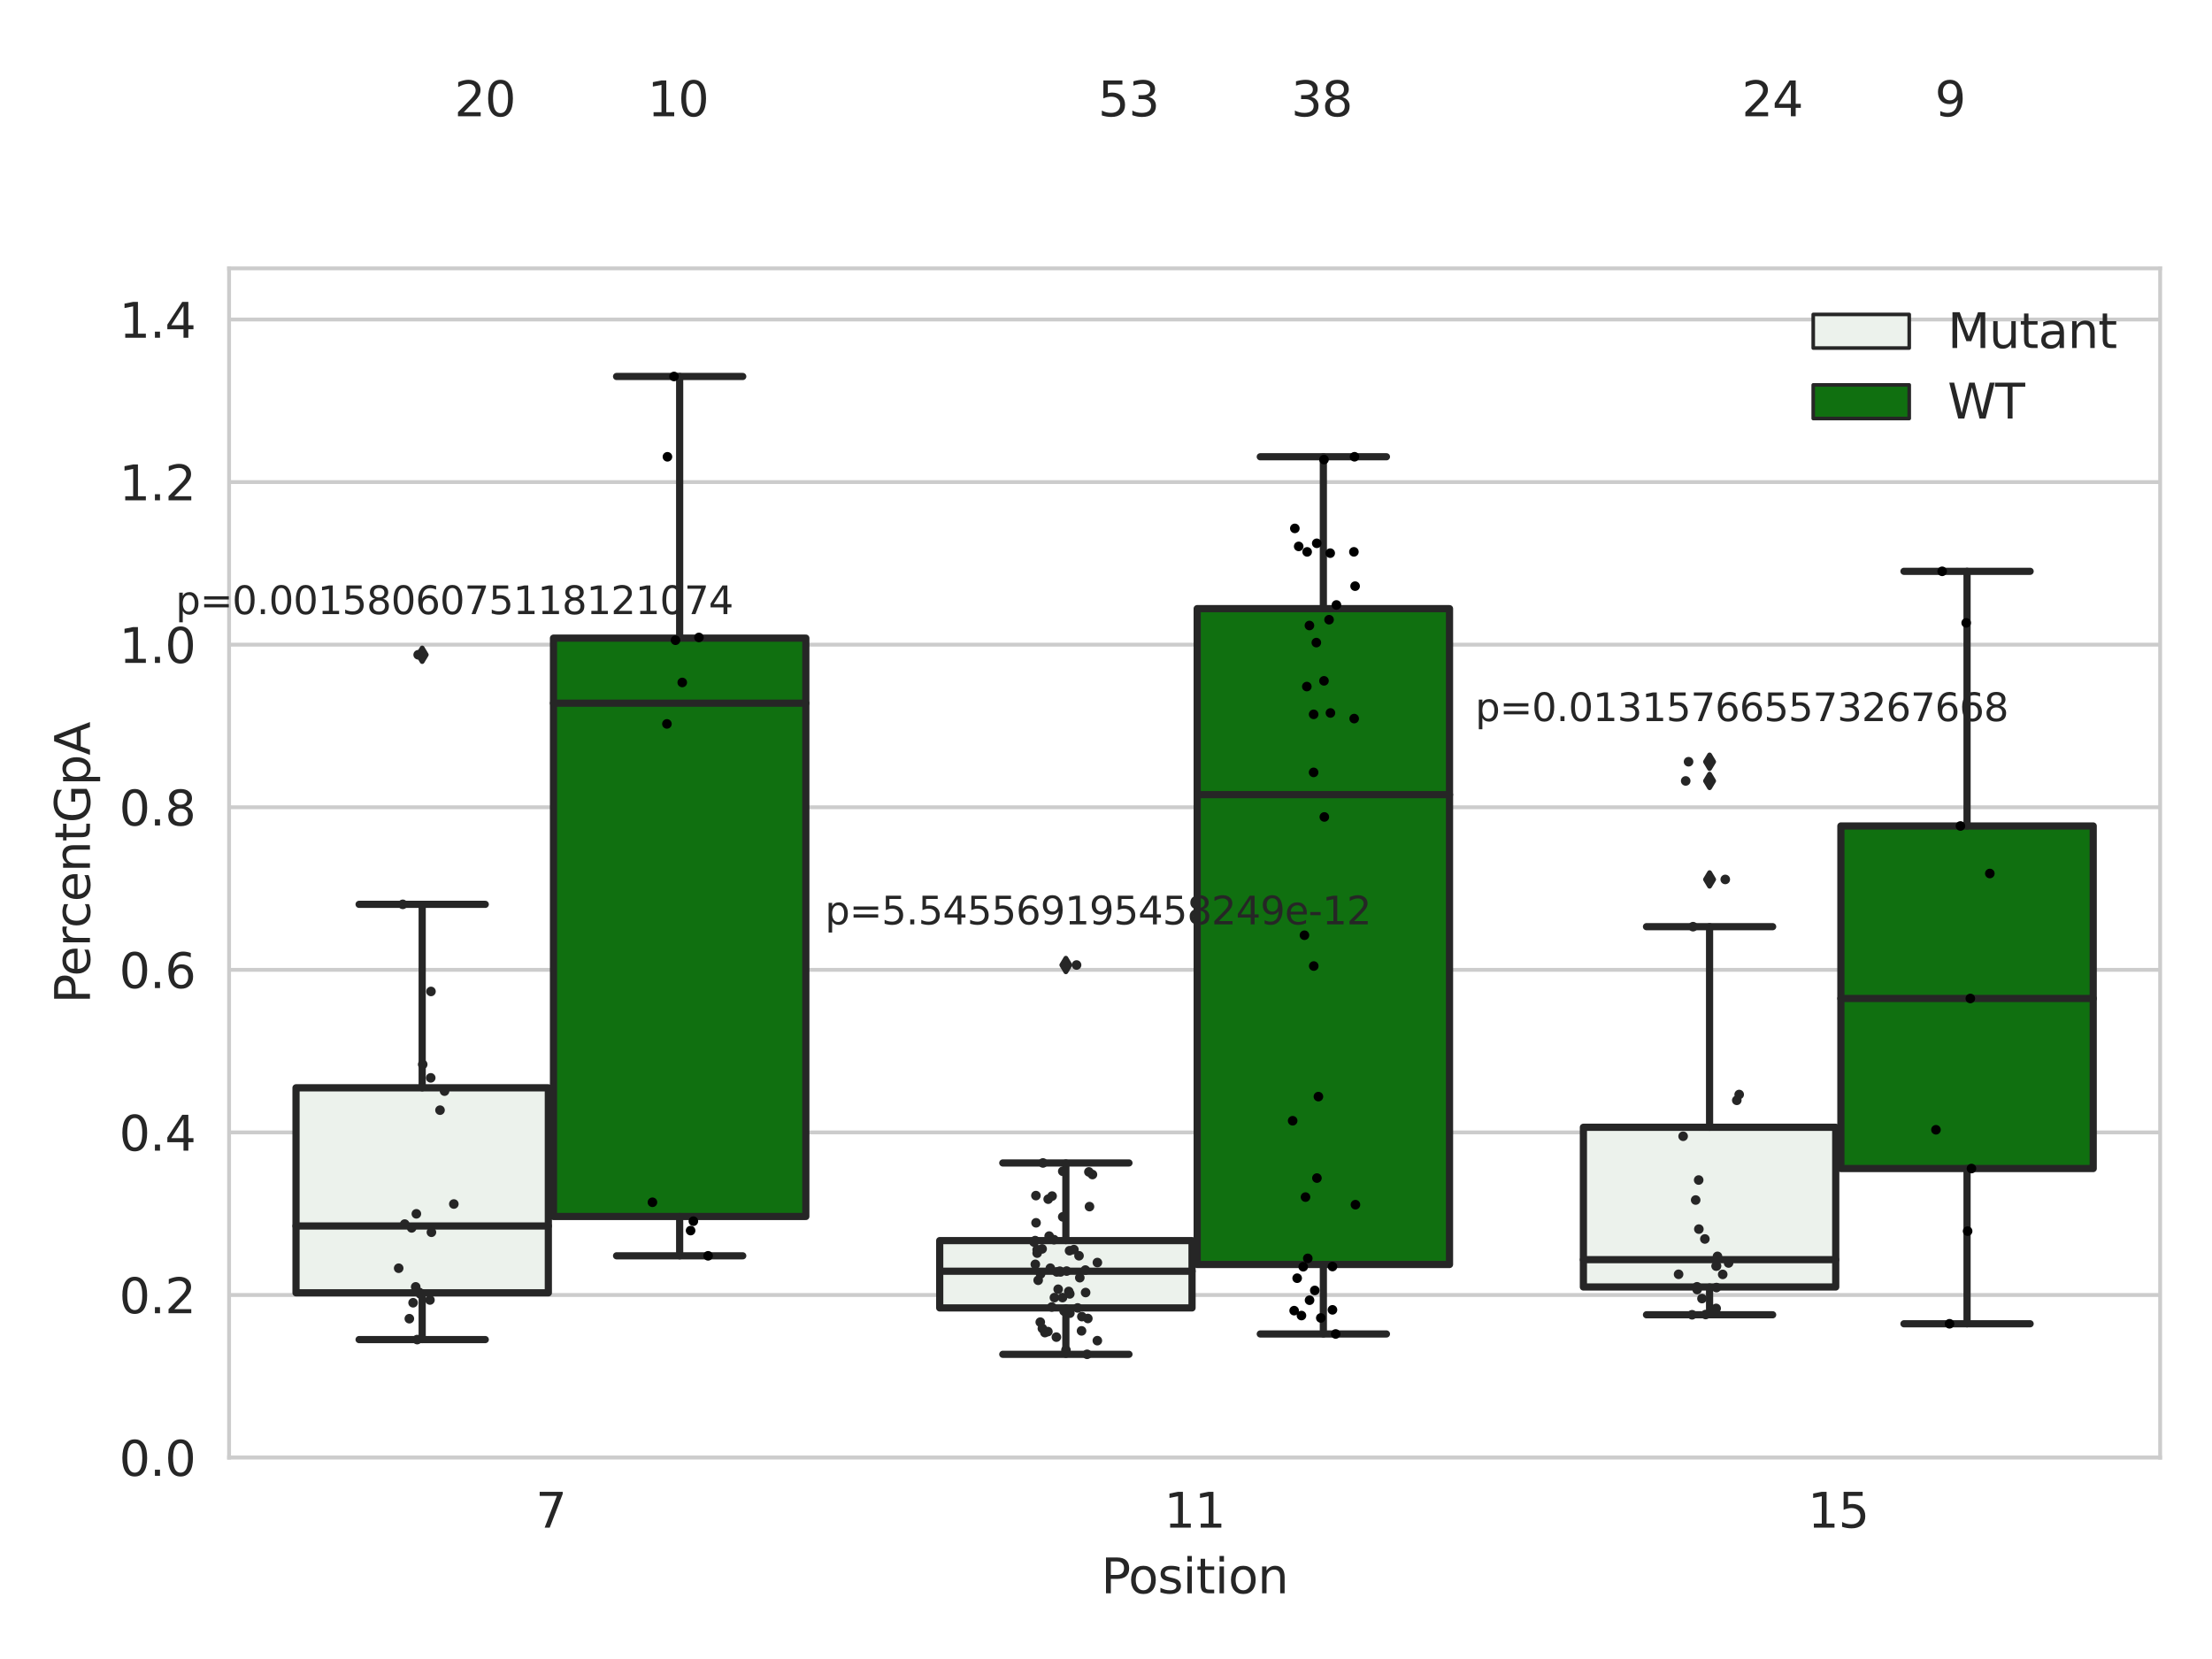<?xml version="1.0" encoding="utf-8" standalone="no"?>
<!DOCTYPE svg PUBLIC "-//W3C//DTD SVG 1.1//EN"
  "http://www.w3.org/Graphics/SVG/1.1/DTD/svg11.dtd">
<svg xmlns:xlink="http://www.w3.org/1999/xlink" width="460.8pt" height="345.6pt" viewBox="0 0 460.8 345.6" xmlns="http://www.w3.org/2000/svg" version="1.1">
 <defs>
  <style type="text/css">*{stroke-linejoin: round; stroke-linecap: butt}</style>
 </defs>
 <g id="figure_1">
  <g id="patch_1">
   <path d="M 0 345.6 
L 460.8 345.6 
L 460.8 0 
L 0 0 
z
" style="fill: #ffffff"/>
  </g>
  <g id="axes_1">
   <g id="patch_2">
    <path d="M 47.72 303.64 
L 450 303.64 
L 450 55.906 
L 47.72 55.906 
z
" style="fill: #ffffff"/>
   </g>
   <g id="matplotlib.axis_1">
    <g id="xtick_1">
     <g id="text_1">
      <!-- 7 -->
      <g style="fill: #262626" transform="translate(111.585 318.238)scale(0.1 -0.1)">
       <defs>
        <path id="DejaVuSans-37" d="M 525 4666 
L 3525 4666 
L 3525 4397 
L 1831 0 
L 1172 0 
L 2766 4134 
L 525 4134 
L 525 4666 
z
" transform="scale(0.016)"/>
       </defs>
       <use xlink:href="#DejaVuSans-37"/>
      </g>
     </g>
    </g>
    <g id="xtick_2">
     <g id="text_2">
      <!-- 11 -->
      <g style="fill: #262626" transform="translate(242.498 318.238)scale(0.1 -0.1)">
       <defs>
        <path id="DejaVuSans-31" d="M 794 531 
L 1825 531 
L 1825 4091 
L 703 3866 
L 703 4441 
L 1819 4666 
L 2450 4666 
L 2450 531 
L 3481 531 
L 3481 0 
L 794 0 
L 794 531 
z
" transform="scale(0.016)"/>
       </defs>
       <use xlink:href="#DejaVuSans-31"/>
       <use xlink:href="#DejaVuSans-31" x="63.623"/>
      </g>
     </g>
    </g>
    <g id="xtick_3">
     <g id="text_3">
      <!-- 15 -->
      <g style="fill: #262626" transform="translate(376.591 318.238)scale(0.1 -0.1)">
       <defs>
        <path id="DejaVuSans-35" d="M 691 4666 
L 3169 4666 
L 3169 4134 
L 1269 4134 
L 1269 2991 
Q 1406 3038 1543 3061 
Q 1681 3084 1819 3084 
Q 2600 3084 3056 2656 
Q 3513 2228 3513 1497 
Q 3513 744 3044 326 
Q 2575 -91 1722 -91 
Q 1428 -91 1123 -41 
Q 819 9 494 109 
L 494 744 
Q 775 591 1075 516 
Q 1375 441 1709 441 
Q 2250 441 2565 725 
Q 2881 1009 2881 1497 
Q 2881 1984 2565 2268 
Q 2250 2553 1709 2553 
Q 1456 2553 1204 2497 
Q 953 2441 691 2322 
L 691 4666 
z
" transform="scale(0.016)"/>
       </defs>
       <use xlink:href="#DejaVuSans-31"/>
       <use xlink:href="#DejaVuSans-35" x="63.623"/>
      </g>
     </g>
    </g>
    <g id="text_4">
     <!-- Position -->
     <g style="fill: #262626" transform="translate(229.396 331.917)scale(0.1 -0.1)">
      <defs>
       <path id="DejaVuSans-50" d="M 1259 4147 
L 1259 2394 
L 2053 2394 
Q 2494 2394 2734 2622 
Q 2975 2850 2975 3272 
Q 2975 3691 2734 3919 
Q 2494 4147 2053 4147 
L 1259 4147 
z
M 628 4666 
L 2053 4666 
Q 2838 4666 3239 4311 
Q 3641 3956 3641 3272 
Q 3641 2581 3239 2228 
Q 2838 1875 2053 1875 
L 1259 1875 
L 1259 0 
L 628 0 
L 628 4666 
z
" transform="scale(0.016)"/>
       <path id="DejaVuSans-6f" d="M 1959 3097 
Q 1497 3097 1228 2736 
Q 959 2375 959 1747 
Q 959 1119 1226 758 
Q 1494 397 1959 397 
Q 2419 397 2687 759 
Q 2956 1122 2956 1747 
Q 2956 2369 2687 2733 
Q 2419 3097 1959 3097 
z
M 1959 3584 
Q 2709 3584 3137 3096 
Q 3566 2609 3566 1747 
Q 3566 888 3137 398 
Q 2709 -91 1959 -91 
Q 1206 -91 779 398 
Q 353 888 353 1747 
Q 353 2609 779 3096 
Q 1206 3584 1959 3584 
z
" transform="scale(0.016)"/>
       <path id="DejaVuSans-73" d="M 2834 3397 
L 2834 2853 
Q 2591 2978 2328 3040 
Q 2066 3103 1784 3103 
Q 1356 3103 1142 2972 
Q 928 2841 928 2578 
Q 928 2378 1081 2264 
Q 1234 2150 1697 2047 
L 1894 2003 
Q 2506 1872 2764 1633 
Q 3022 1394 3022 966 
Q 3022 478 2636 193 
Q 2250 -91 1575 -91 
Q 1294 -91 989 -36 
Q 684 19 347 128 
L 347 722 
Q 666 556 975 473 
Q 1284 391 1588 391 
Q 1994 391 2212 530 
Q 2431 669 2431 922 
Q 2431 1156 2273 1281 
Q 2116 1406 1581 1522 
L 1381 1569 
Q 847 1681 609 1914 
Q 372 2147 372 2553 
Q 372 3047 722 3315 
Q 1072 3584 1716 3584 
Q 2034 3584 2315 3537 
Q 2597 3491 2834 3397 
z
" transform="scale(0.016)"/>
       <path id="DejaVuSans-69" d="M 603 3500 
L 1178 3500 
L 1178 0 
L 603 0 
L 603 3500 
z
M 603 4863 
L 1178 4863 
L 1178 4134 
L 603 4134 
L 603 4863 
z
" transform="scale(0.016)"/>
       <path id="DejaVuSans-74" d="M 1172 4494 
L 1172 3500 
L 2356 3500 
L 2356 3053 
L 1172 3053 
L 1172 1153 
Q 1172 725 1289 603 
Q 1406 481 1766 481 
L 2356 481 
L 2356 0 
L 1766 0 
Q 1100 0 847 248 
Q 594 497 594 1153 
L 594 3053 
L 172 3053 
L 172 3500 
L 594 3500 
L 594 4494 
L 1172 4494 
z
" transform="scale(0.016)"/>
       <path id="DejaVuSans-6e" d="M 3513 2113 
L 3513 0 
L 2938 0 
L 2938 2094 
Q 2938 2591 2744 2837 
Q 2550 3084 2163 3084 
Q 1697 3084 1428 2787 
Q 1159 2491 1159 1978 
L 1159 0 
L 581 0 
L 581 3500 
L 1159 3500 
L 1159 2956 
Q 1366 3272 1645 3428 
Q 1925 3584 2291 3584 
Q 2894 3584 3203 3211 
Q 3513 2838 3513 2113 
z
" transform="scale(0.016)"/>
      </defs>
      <use xlink:href="#DejaVuSans-50"/>
      <use xlink:href="#DejaVuSans-6f" x="56.678"/>
      <use xlink:href="#DejaVuSans-73" x="117.859"/>
      <use xlink:href="#DejaVuSans-69" x="169.959"/>
      <use xlink:href="#DejaVuSans-74" x="197.742"/>
      <use xlink:href="#DejaVuSans-69" x="236.951"/>
      <use xlink:href="#DejaVuSans-6f" x="264.734"/>
      <use xlink:href="#DejaVuSans-6e" x="325.916"/>
     </g>
    </g>
   </g>
   <g id="matplotlib.axis_2">
    <g id="ytick_1">
     <g id="line2d_1">
      <path d="M 47.72 303.64 
L 450 303.64 
" clip-path="url(#p7ea559b73d)" style="fill: none; stroke: #cccccc; stroke-width: 0.8; stroke-linecap: round"/>
     </g>
     <g id="text_5">
      <!-- 0.0 -->
      <g style="fill: #262626" transform="translate(24.817 307.439)scale(0.1 -0.1)">
       <defs>
        <path id="DejaVuSans-30" d="M 2034 4250 
Q 1547 4250 1301 3770 
Q 1056 3291 1056 2328 
Q 1056 1369 1301 889 
Q 1547 409 2034 409 
Q 2525 409 2770 889 
Q 3016 1369 3016 2328 
Q 3016 3291 2770 3770 
Q 2525 4250 2034 4250 
z
M 2034 4750 
Q 2819 4750 3233 4129 
Q 3647 3509 3647 2328 
Q 3647 1150 3233 529 
Q 2819 -91 2034 -91 
Q 1250 -91 836 529 
Q 422 1150 422 2328 
Q 422 3509 836 4129 
Q 1250 4750 2034 4750 
z
" transform="scale(0.016)"/>
        <path id="DejaVuSans-2e" d="M 684 794 
L 1344 794 
L 1344 0 
L 684 0 
L 684 794 
z
" transform="scale(0.016)"/>
       </defs>
       <use xlink:href="#DejaVuSans-30"/>
       <use xlink:href="#DejaVuSans-2e" x="63.623"/>
       <use xlink:href="#DejaVuSans-30" x="95.41"/>
      </g>
     </g>
    </g>
    <g id="ytick_2">
     <g id="line2d_2">
      <path d="M 47.72 269.771 
L 450 269.771 
" clip-path="url(#p7ea559b73d)" style="fill: none; stroke: #cccccc; stroke-width: 0.8; stroke-linecap: round"/>
     </g>
     <g id="text_6">
      <!-- 0.2 -->
      <g style="fill: #262626" transform="translate(24.817 273.57)scale(0.1 -0.1)">
       <defs>
        <path id="DejaVuSans-32" d="M 1228 531 
L 3431 531 
L 3431 0 
L 469 0 
L 469 531 
Q 828 903 1448 1529 
Q 2069 2156 2228 2338 
Q 2531 2678 2651 2914 
Q 2772 3150 2772 3378 
Q 2772 3750 2511 3984 
Q 2250 4219 1831 4219 
Q 1534 4219 1204 4116 
Q 875 4013 500 3803 
L 500 4441 
Q 881 4594 1212 4672 
Q 1544 4750 1819 4750 
Q 2544 4750 2975 4387 
Q 3406 4025 3406 3419 
Q 3406 3131 3298 2873 
Q 3191 2616 2906 2266 
Q 2828 2175 2409 1742 
Q 1991 1309 1228 531 
z
" transform="scale(0.016)"/>
       </defs>
       <use xlink:href="#DejaVuSans-30"/>
       <use xlink:href="#DejaVuSans-2e" x="63.623"/>
       <use xlink:href="#DejaVuSans-32" x="95.41"/>
      </g>
     </g>
    </g>
    <g id="ytick_3">
     <g id="line2d_3">
      <path d="M 47.72 235.902 
L 450 235.902 
" clip-path="url(#p7ea559b73d)" style="fill: none; stroke: #cccccc; stroke-width: 0.8; stroke-linecap: round"/>
     </g>
     <g id="text_7">
      <!-- 0.4 -->
      <g style="fill: #262626" transform="translate(24.817 239.701)scale(0.1 -0.1)">
       <defs>
        <path id="DejaVuSans-34" d="M 2419 4116 
L 825 1625 
L 2419 1625 
L 2419 4116 
z
M 2253 4666 
L 3047 4666 
L 3047 1625 
L 3713 1625 
L 3713 1100 
L 3047 1100 
L 3047 0 
L 2419 0 
L 2419 1100 
L 313 1100 
L 313 1709 
L 2253 4666 
z
" transform="scale(0.016)"/>
       </defs>
       <use xlink:href="#DejaVuSans-30"/>
       <use xlink:href="#DejaVuSans-2e" x="63.623"/>
       <use xlink:href="#DejaVuSans-34" x="95.41"/>
      </g>
     </g>
    </g>
    <g id="ytick_4">
     <g id="line2d_4">
      <path d="M 47.72 202.033 
L 450 202.033 
" clip-path="url(#p7ea559b73d)" style="fill: none; stroke: #cccccc; stroke-width: 0.8; stroke-linecap: round"/>
     </g>
     <g id="text_8">
      <!-- 0.6 -->
      <g style="fill: #262626" transform="translate(24.817 205.832)scale(0.1 -0.1)">
       <defs>
        <path id="DejaVuSans-36" d="M 2113 2584 
Q 1688 2584 1439 2293 
Q 1191 2003 1191 1497 
Q 1191 994 1439 701 
Q 1688 409 2113 409 
Q 2538 409 2786 701 
Q 3034 994 3034 1497 
Q 3034 2003 2786 2293 
Q 2538 2584 2113 2584 
z
M 3366 4563 
L 3366 3988 
Q 3128 4100 2886 4159 
Q 2644 4219 2406 4219 
Q 1781 4219 1451 3797 
Q 1122 3375 1075 2522 
Q 1259 2794 1537 2939 
Q 1816 3084 2150 3084 
Q 2853 3084 3261 2657 
Q 3669 2231 3669 1497 
Q 3669 778 3244 343 
Q 2819 -91 2113 -91 
Q 1303 -91 875 529 
Q 447 1150 447 2328 
Q 447 3434 972 4092 
Q 1497 4750 2381 4750 
Q 2619 4750 2861 4703 
Q 3103 4656 3366 4563 
z
" transform="scale(0.016)"/>
       </defs>
       <use xlink:href="#DejaVuSans-30"/>
       <use xlink:href="#DejaVuSans-2e" x="63.623"/>
       <use xlink:href="#DejaVuSans-36" x="95.41"/>
      </g>
     </g>
    </g>
    <g id="ytick_5">
     <g id="line2d_5">
      <path d="M 47.72 168.164 
L 450 168.164 
" clip-path="url(#p7ea559b73d)" style="fill: none; stroke: #cccccc; stroke-width: 0.8; stroke-linecap: round"/>
     </g>
     <g id="text_9">
      <!-- 0.8 -->
      <g style="fill: #262626" transform="translate(24.817 171.963)scale(0.1 -0.1)">
       <defs>
        <path id="DejaVuSans-38" d="M 2034 2216 
Q 1584 2216 1326 1975 
Q 1069 1734 1069 1313 
Q 1069 891 1326 650 
Q 1584 409 2034 409 
Q 2484 409 2743 651 
Q 3003 894 3003 1313 
Q 3003 1734 2745 1975 
Q 2488 2216 2034 2216 
z
M 1403 2484 
Q 997 2584 770 2862 
Q 544 3141 544 3541 
Q 544 4100 942 4425 
Q 1341 4750 2034 4750 
Q 2731 4750 3128 4425 
Q 3525 4100 3525 3541 
Q 3525 3141 3298 2862 
Q 3072 2584 2669 2484 
Q 3125 2378 3379 2068 
Q 3634 1759 3634 1313 
Q 3634 634 3220 271 
Q 2806 -91 2034 -91 
Q 1263 -91 848 271 
Q 434 634 434 1313 
Q 434 1759 690 2068 
Q 947 2378 1403 2484 
z
M 1172 3481 
Q 1172 3119 1398 2916 
Q 1625 2713 2034 2713 
Q 2441 2713 2670 2916 
Q 2900 3119 2900 3481 
Q 2900 3844 2670 4047 
Q 2441 4250 2034 4250 
Q 1625 4250 1398 4047 
Q 1172 3844 1172 3481 
z
" transform="scale(0.016)"/>
       </defs>
       <use xlink:href="#DejaVuSans-30"/>
       <use xlink:href="#DejaVuSans-2e" x="63.623"/>
       <use xlink:href="#DejaVuSans-38" x="95.41"/>
      </g>
     </g>
    </g>
    <g id="ytick_6">
     <g id="line2d_6">
      <path d="M 47.72 134.295 
L 450 134.295 
" clip-path="url(#p7ea559b73d)" style="fill: none; stroke: #cccccc; stroke-width: 0.8; stroke-linecap: round"/>
     </g>
     <g id="text_10">
      <!-- 1.0 -->
      <g style="fill: #262626" transform="translate(24.817 138.095)scale(0.1 -0.1)">
       <use xlink:href="#DejaVuSans-31"/>
       <use xlink:href="#DejaVuSans-2e" x="63.623"/>
       <use xlink:href="#DejaVuSans-30" x="95.41"/>
      </g>
     </g>
    </g>
    <g id="ytick_7">
     <g id="line2d_7">
      <path d="M 47.72 100.426 
L 450 100.426 
" clip-path="url(#p7ea559b73d)" style="fill: none; stroke: #cccccc; stroke-width: 0.8; stroke-linecap: round"/>
     </g>
     <g id="text_11">
      <!-- 1.2 -->
      <g style="fill: #262626" transform="translate(24.817 104.226)scale(0.1 -0.1)">
       <use xlink:href="#DejaVuSans-31"/>
       <use xlink:href="#DejaVuSans-2e" x="63.623"/>
       <use xlink:href="#DejaVuSans-32" x="95.41"/>
      </g>
     </g>
    </g>
    <g id="ytick_8">
     <g id="line2d_8">
      <path d="M 47.72 66.557 
L 450 66.557 
" clip-path="url(#p7ea559b73d)" style="fill: none; stroke: #cccccc; stroke-width: 0.8; stroke-linecap: round"/>
     </g>
     <g id="text_12">
      <!-- 1.4 -->
      <g style="fill: #262626" transform="translate(24.817 70.357)scale(0.1 -0.1)">
       <use xlink:href="#DejaVuSans-31"/>
       <use xlink:href="#DejaVuSans-2e" x="63.623"/>
       <use xlink:href="#DejaVuSans-34" x="95.41"/>
      </g>
     </g>
    </g>
    <g id="text_13">
     <!-- PercentGpA -->
     <g style="fill: #262626" transform="translate(18.737 209.05)rotate(-90)scale(0.1 -0.1)">
      <defs>
       <path id="DejaVuSans-65" d="M 3597 1894 
L 3597 1613 
L 953 1613 
Q 991 1019 1311 708 
Q 1631 397 2203 397 
Q 2534 397 2845 478 
Q 3156 559 3463 722 
L 3463 178 
Q 3153 47 2828 -22 
Q 2503 -91 2169 -91 
Q 1331 -91 842 396 
Q 353 884 353 1716 
Q 353 2575 817 3079 
Q 1281 3584 2069 3584 
Q 2775 3584 3186 3129 
Q 3597 2675 3597 1894 
z
M 3022 2063 
Q 3016 2534 2758 2815 
Q 2500 3097 2075 3097 
Q 1594 3097 1305 2825 
Q 1016 2553 972 2059 
L 3022 2063 
z
" transform="scale(0.016)"/>
       <path id="DejaVuSans-72" d="M 2631 2963 
Q 2534 3019 2420 3045 
Q 2306 3072 2169 3072 
Q 1681 3072 1420 2755 
Q 1159 2438 1159 1844 
L 1159 0 
L 581 0 
L 581 3500 
L 1159 3500 
L 1159 2956 
Q 1341 3275 1631 3429 
Q 1922 3584 2338 3584 
Q 2397 3584 2469 3576 
Q 2541 3569 2628 3553 
L 2631 2963 
z
" transform="scale(0.016)"/>
       <path id="DejaVuSans-63" d="M 3122 3366 
L 3122 2828 
Q 2878 2963 2633 3030 
Q 2388 3097 2138 3097 
Q 1578 3097 1268 2742 
Q 959 2388 959 1747 
Q 959 1106 1268 751 
Q 1578 397 2138 397 
Q 2388 397 2633 464 
Q 2878 531 3122 666 
L 3122 134 
Q 2881 22 2623 -34 
Q 2366 -91 2075 -91 
Q 1284 -91 818 406 
Q 353 903 353 1747 
Q 353 2603 823 3093 
Q 1294 3584 2113 3584 
Q 2378 3584 2631 3529 
Q 2884 3475 3122 3366 
z
" transform="scale(0.016)"/>
       <path id="DejaVuSans-47" d="M 3809 666 
L 3809 1919 
L 2778 1919 
L 2778 2438 
L 4434 2438 
L 4434 434 
Q 4069 175 3628 42 
Q 3188 -91 2688 -91 
Q 1594 -91 976 548 
Q 359 1188 359 2328 
Q 359 3472 976 4111 
Q 1594 4750 2688 4750 
Q 3144 4750 3555 4637 
Q 3966 4525 4313 4306 
L 4313 3634 
Q 3963 3931 3569 4081 
Q 3175 4231 2741 4231 
Q 1884 4231 1454 3753 
Q 1025 3275 1025 2328 
Q 1025 1384 1454 906 
Q 1884 428 2741 428 
Q 3075 428 3337 486 
Q 3600 544 3809 666 
z
" transform="scale(0.016)"/>
       <path id="DejaVuSans-70" d="M 1159 525 
L 1159 -1331 
L 581 -1331 
L 581 3500 
L 1159 3500 
L 1159 2969 
Q 1341 3281 1617 3432 
Q 1894 3584 2278 3584 
Q 2916 3584 3314 3078 
Q 3713 2572 3713 1747 
Q 3713 922 3314 415 
Q 2916 -91 2278 -91 
Q 1894 -91 1617 61 
Q 1341 213 1159 525 
z
M 3116 1747 
Q 3116 2381 2855 2742 
Q 2594 3103 2138 3103 
Q 1681 3103 1420 2742 
Q 1159 2381 1159 1747 
Q 1159 1113 1420 752 
Q 1681 391 2138 391 
Q 2594 391 2855 752 
Q 3116 1113 3116 1747 
z
" transform="scale(0.016)"/>
       <path id="DejaVuSans-41" d="M 2188 4044 
L 1331 1722 
L 3047 1722 
L 2188 4044 
z
M 1831 4666 
L 2547 4666 
L 4325 0 
L 3669 0 
L 3244 1197 
L 1141 1197 
L 716 0 
L 50 0 
L 1831 4666 
z
" transform="scale(0.016)"/>
      </defs>
      <use xlink:href="#DejaVuSans-50"/>
      <use xlink:href="#DejaVuSans-65" x="56.678"/>
      <use xlink:href="#DejaVuSans-72" x="118.201"/>
      <use xlink:href="#DejaVuSans-63" x="157.064"/>
      <use xlink:href="#DejaVuSans-65" x="212.045"/>
      <use xlink:href="#DejaVuSans-6e" x="273.568"/>
      <use xlink:href="#DejaVuSans-74" x="336.947"/>
      <use xlink:href="#DejaVuSans-47" x="376.156"/>
      <use xlink:href="#DejaVuSans-70" x="453.646"/>
      <use xlink:href="#DejaVuSans-41" x="517.123"/>
     </g>
    </g>
   </g>
   <g id="patch_3">
    <path d="M 61.666 269.318 
L 114.23 269.318 
L 114.23 226.609 
L 61.666 226.609 
L 61.666 269.318 
z
" clip-path="url(#p7ea559b73d)" style="fill: #ecf2ec; stroke: #262626; stroke-width: 1.5; stroke-linejoin: miter"/>
   </g>
   <g id="patch_4">
    <path d="M 115.303 253.412 
L 167.868 253.412 
L 167.868 132.935 
L 115.303 132.935 
L 115.303 253.412 
z
" clip-path="url(#p7ea559b73d)" style="fill: #107010; stroke: #262626; stroke-width: 1.5; stroke-linejoin: miter"/>
   </g>
   <g id="patch_5">
    <path d="M 195.759 272.464 
L 248.324 272.464 
L 248.324 258.439 
L 195.759 258.439 
L 195.759 272.464 
z
" clip-path="url(#p7ea559b73d)" style="fill: #ecf2ec; stroke: #262626; stroke-width: 1.5; stroke-linejoin: miter"/>
   </g>
   <g id="patch_6">
    <path d="M 249.396 263.417 
L 301.961 263.417 
L 301.961 126.791 
L 249.396 126.791 
L 249.396 263.417 
z
" clip-path="url(#p7ea559b73d)" style="fill: #107010; stroke: #262626; stroke-width: 1.5; stroke-linejoin: miter"/>
   </g>
   <g id="patch_7">
    <path d="M 329.852 268.103 
L 382.417 268.103 
L 382.417 234.83 
L 329.852 234.83 
L 329.852 268.103 
z
" clip-path="url(#p7ea559b73d)" style="fill: #ecf2ec; stroke: #262626; stroke-width: 1.5; stroke-linejoin: miter"/>
   </g>
   <g id="patch_8">
    <path d="M 383.49 243.429 
L 436.054 243.429 
L 436.054 172.065 
L 383.49 172.065 
L 383.49 243.429 
z
" clip-path="url(#p7ea559b73d)" style="fill: #107010; stroke: #262626; stroke-width: 1.5; stroke-linejoin: miter"/>
   </g>
   <g id="patch_9">
    <path d="M 114.767 303.64 
L 114.767 303.64 
L 114.767 303.64 
L 114.767 303.64 
z
" clip-path="url(#p7ea559b73d)" style="fill: #ecf2ec; stroke: #262626; stroke-width: 0.75; stroke-linejoin: miter"/>
   </g>
   <g id="patch_10">
    <path d="M 114.767 303.64 
L 114.767 303.64 
L 114.767 303.64 
L 114.767 303.64 
z
" clip-path="url(#p7ea559b73d)" style="fill: #107010; stroke: #262626; stroke-width: 0.75; stroke-linejoin: miter"/>
   </g>
   <g id="PathCollection_1"/>
   <g id="PathCollection_2"/>
   <g id="line2d_9">
    <path d="M 87.948 269.318 
L 87.948 279.059 
" clip-path="url(#p7ea559b73d)" style="fill: none; stroke: #262626; stroke-width: 1.5; stroke-linecap: round"/>
   </g>
   <g id="line2d_10">
    <path d="M 87.948 226.609 
L 87.948 188.391 
" clip-path="url(#p7ea559b73d)" style="fill: none; stroke: #262626; stroke-width: 1.5; stroke-linecap: round"/>
   </g>
   <g id="line2d_11">
    <path d="M 74.807 279.059 
L 101.089 279.059 
" clip-path="url(#p7ea559b73d)" style="fill: none; stroke: #262626; stroke-width: 1.5; stroke-linecap: round"/>
   </g>
   <g id="line2d_12">
    <path d="M 74.807 188.391 
L 101.089 188.391 
" clip-path="url(#p7ea559b73d)" style="fill: none; stroke: #262626; stroke-width: 1.5; stroke-linecap: round"/>
   </g>
   <g id="line2d_13">
    <defs>
     <path id="m5e123a0f7f" d="M -0 1.414 
L 0.849 0 
L 0 -1.414 
L -0.849 -0 
z
" style="stroke: #262626; stroke-linejoin: miter"/>
    </defs>
    <g clip-path="url(#p7ea559b73d)">
     <use xlink:href="#m5e123a0f7f" x="87.948" y="136.4" style="fill: #262626; stroke: #262626; stroke-linejoin: miter"/>
    </g>
   </g>
   <g id="line2d_14">
    <path d="M 141.585 253.412 
L 141.585 261.608 
" clip-path="url(#p7ea559b73d)" style="fill: none; stroke: #262626; stroke-width: 1.5; stroke-linecap: round"/>
   </g>
   <g id="line2d_15">
    <path d="M 141.585 132.935 
L 141.585 78.427 
" clip-path="url(#p7ea559b73d)" style="fill: none; stroke: #262626; stroke-width: 1.5; stroke-linecap: round"/>
   </g>
   <g id="line2d_16">
    <path d="M 128.444 261.608 
L 154.726 261.608 
" clip-path="url(#p7ea559b73d)" style="fill: none; stroke: #262626; stroke-width: 1.5; stroke-linecap: round"/>
   </g>
   <g id="line2d_17">
    <path d="M 128.444 78.427 
L 154.726 78.427 
" clip-path="url(#p7ea559b73d)" style="fill: none; stroke: #262626; stroke-width: 1.5; stroke-linecap: round"/>
   </g>
   <g id="line2d_18"/>
   <g id="line2d_19">
    <path d="M 222.041 272.464 
L 222.041 282.128 
" clip-path="url(#p7ea559b73d)" style="fill: none; stroke: #262626; stroke-width: 1.5; stroke-linecap: round"/>
   </g>
   <g id="line2d_20">
    <path d="M 222.041 258.439 
L 222.041 242.265 
" clip-path="url(#p7ea559b73d)" style="fill: none; stroke: #262626; stroke-width: 1.5; stroke-linecap: round"/>
   </g>
   <g id="line2d_21">
    <path d="M 208.9 282.128 
L 235.182 282.128 
" clip-path="url(#p7ea559b73d)" style="fill: none; stroke: #262626; stroke-width: 1.5; stroke-linecap: round"/>
   </g>
   <g id="line2d_22">
    <path d="M 208.9 242.265 
L 235.182 242.265 
" clip-path="url(#p7ea559b73d)" style="fill: none; stroke: #262626; stroke-width: 1.5; stroke-linecap: round"/>
   </g>
   <g id="line2d_23">
    <g clip-path="url(#p7ea559b73d)">
     <use xlink:href="#m5e123a0f7f" x="222.041" y="201.028" style="fill: #262626; stroke: #262626; stroke-linejoin: miter"/>
    </g>
   </g>
   <g id="line2d_24">
    <path d="M 275.679 263.417 
L 275.679 277.89 
" clip-path="url(#p7ea559b73d)" style="fill: none; stroke: #262626; stroke-width: 1.5; stroke-linecap: round"/>
   </g>
   <g id="line2d_25">
    <path d="M 275.679 126.791 
L 275.679 95.15 
" clip-path="url(#p7ea559b73d)" style="fill: none; stroke: #262626; stroke-width: 1.5; stroke-linecap: round"/>
   </g>
   <g id="line2d_26">
    <path d="M 262.538 277.89 
L 288.82 277.89 
" clip-path="url(#p7ea559b73d)" style="fill: none; stroke: #262626; stroke-width: 1.5; stroke-linecap: round"/>
   </g>
   <g id="line2d_27">
    <path d="M 262.538 95.15 
L 288.82 95.15 
" clip-path="url(#p7ea559b73d)" style="fill: none; stroke: #262626; stroke-width: 1.5; stroke-linecap: round"/>
   </g>
   <g id="line2d_28"/>
   <g id="line2d_29">
    <path d="M 356.135 268.103 
L 356.135 273.892 
" clip-path="url(#p7ea559b73d)" style="fill: none; stroke: #262626; stroke-width: 1.5; stroke-linecap: round"/>
   </g>
   <g id="line2d_30">
    <path d="M 356.135 234.83 
L 356.135 193.042 
" clip-path="url(#p7ea559b73d)" style="fill: none; stroke: #262626; stroke-width: 1.5; stroke-linecap: round"/>
   </g>
   <g id="line2d_31">
    <path d="M 342.994 273.892 
L 369.276 273.892 
" clip-path="url(#p7ea559b73d)" style="fill: none; stroke: #262626; stroke-width: 1.5; stroke-linecap: round"/>
   </g>
   <g id="line2d_32">
    <path d="M 342.994 193.042 
L 369.276 193.042 
" clip-path="url(#p7ea559b73d)" style="fill: none; stroke: #262626; stroke-width: 1.5; stroke-linecap: round"/>
   </g>
   <g id="line2d_33">
    <g clip-path="url(#p7ea559b73d)">
     <use xlink:href="#m5e123a0f7f" x="356.135" y="158.684" style="fill: #262626; stroke: #262626; stroke-linejoin: miter"/>
     <use xlink:href="#m5e123a0f7f" x="356.135" y="162.683" style="fill: #262626; stroke: #262626; stroke-linejoin: miter"/>
     <use xlink:href="#m5e123a0f7f" x="356.135" y="183.202" style="fill: #262626; stroke: #262626; stroke-linejoin: miter"/>
    </g>
   </g>
   <g id="line2d_34">
    <path d="M 409.772 243.429 
L 409.772 275.766 
" clip-path="url(#p7ea559b73d)" style="fill: none; stroke: #262626; stroke-width: 1.5; stroke-linecap: round"/>
   </g>
   <g id="line2d_35">
    <path d="M 409.772 172.065 
L 409.772 119.017 
" clip-path="url(#p7ea559b73d)" style="fill: none; stroke: #262626; stroke-width: 1.5; stroke-linecap: round"/>
   </g>
   <g id="line2d_36">
    <path d="M 396.631 275.766 
L 422.913 275.766 
" clip-path="url(#p7ea559b73d)" style="fill: none; stroke: #262626; stroke-width: 1.5; stroke-linecap: round"/>
   </g>
   <g id="line2d_37">
    <path d="M 396.631 119.017 
L 422.913 119.017 
" clip-path="url(#p7ea559b73d)" style="fill: none; stroke: #262626; stroke-width: 1.5; stroke-linecap: round"/>
   </g>
   <g id="line2d_38"/>
   <g id="line2d_39">
    <path d="M 61.666 255.396 
L 114.23 255.396 
" clip-path="url(#p7ea559b73d)" style="fill: none; stroke: #262626; stroke-width: 1.5; stroke-linecap: round"/>
   </g>
   <g id="line2d_40">
    <path d="M 115.303 146.487 
L 167.868 146.487 
" clip-path="url(#p7ea559b73d)" style="fill: none; stroke: #262626; stroke-width: 1.5; stroke-linecap: round"/>
   </g>
   <g id="line2d_41">
    <path d="M 195.759 264.814 
L 248.324 264.814 
" clip-path="url(#p7ea559b73d)" style="fill: none; stroke: #262626; stroke-width: 1.5; stroke-linecap: round"/>
   </g>
   <g id="line2d_42">
    <path d="M 249.396 165.545 
L 301.961 165.545 
" clip-path="url(#p7ea559b73d)" style="fill: none; stroke: #262626; stroke-width: 1.5; stroke-linecap: round"/>
   </g>
   <g id="line2d_43">
    <path d="M 329.852 262.413 
L 382.417 262.413 
" clip-path="url(#p7ea559b73d)" style="fill: none; stroke: #262626; stroke-width: 1.5; stroke-linecap: round"/>
   </g>
   <g id="line2d_44">
    <path d="M 383.49 208.001 
L 436.054 208.001 
" clip-path="url(#p7ea559b73d)" style="fill: none; stroke: #262626; stroke-width: 1.5; stroke-linecap: round"/>
   </g>
   <g id="patch_11">
    <path d="M 47.72 303.64 
L 47.72 55.906 
" style="fill: none; stroke: #cccccc; stroke-width: 0.8; stroke-linejoin: miter; stroke-linecap: square"/>
   </g>
   <g id="patch_12">
    <path d="M 450 303.64 
L 450 55.906 
" style="fill: none; stroke: #cccccc; stroke-width: 0.8; stroke-linejoin: miter; stroke-linecap: square"/>
   </g>
   <g id="patch_13">
    <path d="M 47.72 303.64 
L 450 303.64 
" style="fill: none; stroke: #cccccc; stroke-width: 0.8; stroke-linejoin: miter; stroke-linecap: square"/>
   </g>
   <g id="patch_14">
    <path d="M 47.72 55.906 
L 450 55.906 
" style="fill: none; stroke: #cccccc; stroke-width: 0.8; stroke-linejoin: miter; stroke-linecap: square"/>
   </g>
   <g id="PathCollection_3">
    <defs>
     <path id="C0_0_9c0709ada8" d="M 0 1 
C 0.265 1 0.52 0.895 0.707 0.707 
C 0.895 0.52 1 0.265 1 -0 
C 1 -0.265 0.895 -0.52 0.707 -0.707 
C 0.52 -0.895 0.265 -1 0 -1 
C -0.265 -1 -0.52 -0.895 -0.707 -0.707 
C -0.895 -0.52 -1 -0.265 -1 0 
C -1 0.265 -0.895 0.52 -0.707 0.707 
C -0.52 0.895 -0.265 1 0 1 
z
"/>
    </defs>
    <g clip-path="url(#p7ea559b73d)">
     <use xlink:href="#C0_0_9c0709ada8" x="89.564" y="270.812" style="fill: #262626"/>
    </g>
    <g clip-path="url(#p7ea559b73d)">
     <use xlink:href="#C0_0_9c0709ada8" x="92.607" y="227.3" style="fill: #262626"/>
    </g>
    <g clip-path="url(#p7ea559b73d)">
     <use xlink:href="#C0_0_9c0709ada8" x="83.904" y="188.391" style="fill: #262626"/>
    </g>
    <g clip-path="url(#p7ea559b73d)">
     <use xlink:href="#C0_0_9c0709ada8" x="83.053" y="264.194" style="fill: #262626"/>
    </g>
    <g clip-path="url(#p7ea559b73d)">
     <use xlink:href="#C0_0_9c0709ada8" x="87.59" y="269.575" style="fill: #262626"/>
    </g>
    <g clip-path="url(#p7ea559b73d)">
     <use xlink:href="#C0_0_9c0709ada8" x="86.736" y="252.861" style="fill: #262626"/>
    </g>
    <g clip-path="url(#p7ea559b73d)">
     <use xlink:href="#C0_0_9c0709ada8" x="87.334" y="269.233" style="fill: #262626"/>
    </g>
    <g clip-path="url(#p7ea559b73d)">
     <use xlink:href="#C0_0_9c0709ada8" x="89.778" y="206.537" style="fill: #262626"/>
    </g>
    <g clip-path="url(#p7ea559b73d)">
     <use xlink:href="#C0_0_9c0709ada8" x="91.662" y="231.267" style="fill: #262626"/>
    </g>
    <g clip-path="url(#p7ea559b73d)">
     <use xlink:href="#C0_0_9c0709ada8" x="85.274" y="274.706" style="fill: #262626"/>
    </g>
    <g clip-path="url(#p7ea559b73d)">
     <use xlink:href="#C0_0_9c0709ada8" x="88.057" y="221.74" style="fill: #262626"/>
    </g>
    <g clip-path="url(#p7ea559b73d)">
     <use xlink:href="#C0_0_9c0709ada8" x="94.54" y="250.817" style="fill: #262626"/>
    </g>
    <g clip-path="url(#p7ea559b73d)">
     <use xlink:href="#C0_0_9c0709ada8" x="84.311" y="255" style="fill: #262626"/>
    </g>
    <g clip-path="url(#p7ea559b73d)">
     <use xlink:href="#C0_0_9c0709ada8" x="86.595" y="268.08" style="fill: #262626"/>
    </g>
    <g clip-path="url(#p7ea559b73d)">
     <use xlink:href="#C0_0_9c0709ada8" x="86.056" y="271.387" style="fill: #262626"/>
    </g>
    <g clip-path="url(#p7ea559b73d)">
     <use xlink:href="#C0_0_9c0709ada8" x="86.906" y="279.059" style="fill: #262626"/>
    </g>
    <g clip-path="url(#p7ea559b73d)">
     <use xlink:href="#C0_0_9c0709ada8" x="89.873" y="256.702" style="fill: #262626"/>
    </g>
    <g clip-path="url(#p7ea559b73d)">
     <use xlink:href="#C0_0_9c0709ada8" x="89.727" y="224.537" style="fill: #262626"/>
    </g>
    <g clip-path="url(#p7ea559b73d)">
     <use xlink:href="#C0_0_9c0709ada8" x="87.115" y="136.4" style="fill: #262626"/>
    </g>
    <g clip-path="url(#p7ea559b73d)">
     <use xlink:href="#C0_0_9c0709ada8" x="85.756" y="255.792" style="fill: #262626"/>
    </g>
   </g>
   <g id="PathCollection_4">
    <defs>
     <path id="C1_0_b4cf74b49d" d="M 0 1 
C 0.265 1 0.52 0.895 0.707 0.707 
C 0.895 0.52 1 0.265 1 -0 
C 1 -0.265 0.895 -0.52 0.707 -0.707 
C 0.52 -0.895 0.265 -1 0 -1 
C -0.265 -1 -0.52 -0.895 -0.707 -0.707 
C -0.895 -0.52 -1 -0.265 -1 0 
C -1 0.265 -0.895 0.52 -0.707 0.707 
C -0.52 0.895 -0.265 1 0 1 
z
"/>
    </defs>
    <g clip-path="url(#p7ea559b73d)">
     <use xlink:href="#C1_0_b4cf74b49d" x="142.126" y="142.169"/>
    </g>
    <g clip-path="url(#p7ea559b73d)">
     <use xlink:href="#C1_0_b4cf74b49d" x="140.72" y="133.373"/>
    </g>
    <g clip-path="url(#p7ea559b73d)">
     <use xlink:href="#C1_0_b4cf74b49d" x="135.916" y="250.455"/>
    </g>
    <g clip-path="url(#p7ea559b73d)">
     <use xlink:href="#C1_0_b4cf74b49d" x="140.413" y="78.427"/>
    </g>
    <g clip-path="url(#p7ea559b73d)">
     <use xlink:href="#C1_0_b4cf74b49d" x="147.51" y="261.608"/>
    </g>
    <g clip-path="url(#p7ea559b73d)">
     <use xlink:href="#C1_0_b4cf74b49d" x="144.443" y="254.397"/>
    </g>
    <g clip-path="url(#p7ea559b73d)">
     <use xlink:href="#C1_0_b4cf74b49d" x="138.934" y="150.805"/>
    </g>
    <g clip-path="url(#p7ea559b73d)">
     <use xlink:href="#C1_0_b4cf74b49d" x="145.603" y="132.789"/>
    </g>
    <g clip-path="url(#p7ea559b73d)">
     <use xlink:href="#C1_0_b4cf74b49d" x="139.039" y="95.158"/>
    </g>
    <g clip-path="url(#p7ea559b73d)">
     <use xlink:href="#C1_0_b4cf74b49d" x="143.865" y="256.355"/>
    </g>
   </g>
   <g id="PathCollection_5">
    <defs>
     <path id="C2_0_6423b520ea" d="M 0 1 
C 0.265 1 0.52 0.895 0.707 0.707 
C 0.895 0.52 1 0.265 1 -0 
C 1 -0.265 0.895 -0.52 0.707 -0.707 
C 0.52 -0.895 0.265 -1 0 -1 
C -0.265 -1 -0.52 -0.895 -0.707 -0.707 
C -0.895 -0.52 -1 -0.265 -1 0 
C -1 0.265 -0.895 0.52 -0.707 0.707 
C -0.52 0.895 -0.265 1 0 1 
z
"/>
    </defs>
    <g clip-path="url(#p7ea559b73d)">
     <use xlink:href="#C2_0_6423b520ea" x="221.344" y="270.311" style="fill: #262626"/>
    </g>
    <g clip-path="url(#p7ea559b73d)">
     <use xlink:href="#C2_0_6423b520ea" x="222.808" y="260.541" style="fill: #262626"/>
    </g>
    <g clip-path="url(#p7ea559b73d)">
     <use xlink:href="#C2_0_6423b520ea" x="220.437" y="268.573" style="fill: #262626"/>
    </g>
    <g clip-path="url(#p7ea559b73d)">
     <use xlink:href="#C2_0_6423b520ea" x="219.573" y="258.248" style="fill: #262626"/>
    </g>
    <g clip-path="url(#p7ea559b73d)">
     <use xlink:href="#C2_0_6423b520ea" x="221.395" y="243.999" style="fill: #262626"/>
    </g>
    <g clip-path="url(#p7ea559b73d)">
     <use xlink:href="#C2_0_6423b520ea" x="220.064" y="278.547" style="fill: #262626"/>
    </g>
    <g clip-path="url(#p7ea559b73d)">
     <use xlink:href="#C2_0_6423b520ea" x="217.148" y="276.748" style="fill: #262626"/>
    </g>
    <g clip-path="url(#p7ea559b73d)">
     <use xlink:href="#C2_0_6423b520ea" x="217.671" y="277.605" style="fill: #262626"/>
    </g>
    <g clip-path="url(#p7ea559b73d)">
     <use xlink:href="#C2_0_6423b520ea" x="226.959" y="251.359" style="fill: #262626"/>
    </g>
    <g clip-path="url(#p7ea559b73d)">
     <use xlink:href="#C2_0_6423b520ea" x="215.828" y="254.732" style="fill: #262626"/>
    </g>
    <g clip-path="url(#p7ea559b73d)">
     <use xlink:href="#C2_0_6423b520ea" x="228.605" y="263.012" style="fill: #262626"/>
    </g>
    <g clip-path="url(#p7ea559b73d)">
     <use xlink:href="#C2_0_6423b520ea" x="218.358" y="249.806" style="fill: #262626"/>
    </g>
    <g clip-path="url(#p7ea559b73d)">
     <use xlink:href="#C2_0_6423b520ea" x="215.645" y="258.439" style="fill: #262626"/>
    </g>
    <g clip-path="url(#p7ea559b73d)">
     <use xlink:href="#C2_0_6423b520ea" x="221.392" y="253.491" style="fill: #262626"/>
    </g>
    <g clip-path="url(#p7ea559b73d)">
     <use xlink:href="#C2_0_6423b520ea" x="220.779" y="264.814" style="fill: #262626"/>
    </g>
    <g clip-path="url(#p7ea559b73d)">
     <use xlink:href="#C2_0_6423b520ea" x="219.17" y="249.165" style="fill: #262626"/>
    </g>
    <g clip-path="url(#p7ea559b73d)">
     <use xlink:href="#C2_0_6423b520ea" x="218.803" y="264.184" style="fill: #262626"/>
    </g>
    <g clip-path="url(#p7ea559b73d)">
     <use xlink:href="#C2_0_6423b520ea" x="226.102" y="264.579" style="fill: #262626"/>
    </g>
    <g clip-path="url(#p7ea559b73d)">
     <use xlink:href="#C2_0_6423b520ea" x="228.598" y="279.284" style="fill: #262626"/>
    </g>
    <g clip-path="url(#p7ea559b73d)">
     <use xlink:href="#C2_0_6423b520ea" x="216.061" y="260.33" style="fill: #262626"/>
    </g>
    <g clip-path="url(#p7ea559b73d)">
     <use xlink:href="#C2_0_6423b520ea" x="216.06" y="261.045" style="fill: #262626"/>
    </g>
    <g clip-path="url(#p7ea559b73d)">
     <use xlink:href="#C2_0_6423b520ea" x="216.27" y="266.704" style="fill: #262626"/>
    </g>
    <g clip-path="url(#p7ea559b73d)">
     <use xlink:href="#C2_0_6423b520ea" x="219.655" y="270.315" style="fill: #262626"/>
    </g>
    <g clip-path="url(#p7ea559b73d)">
     <use xlink:href="#C2_0_6423b520ea" x="221.676" y="273.127" style="fill: #262626"/>
    </g>
    <g clip-path="url(#p7ea559b73d)">
     <use xlink:href="#C2_0_6423b520ea" x="215.675" y="263.384" style="fill: #262626"/>
    </g>
    <g clip-path="url(#p7ea559b73d)">
     <use xlink:href="#C2_0_6423b520ea" x="227.579" y="244.678" style="fill: #262626"/>
    </g>
    <g clip-path="url(#p7ea559b73d)">
     <use xlink:href="#C2_0_6423b520ea" x="224.496" y="272.464" style="fill: #262626"/>
    </g>
    <g clip-path="url(#p7ea559b73d)">
     <use xlink:href="#C2_0_6423b520ea" x="218.299" y="277.394" style="fill: #262626"/>
    </g>
    <g clip-path="url(#p7ea559b73d)">
     <use xlink:href="#C2_0_6423b520ea" x="225.371" y="274.274" style="fill: #262626"/>
    </g>
    <g clip-path="url(#p7ea559b73d)">
     <use xlink:href="#C2_0_6423b520ea" x="222.873" y="273.561" style="fill: #262626"/>
    </g>
    <g clip-path="url(#p7ea559b73d)">
     <use xlink:href="#C2_0_6423b520ea" x="217.27" y="242.265" style="fill: #262626"/>
    </g>
    <g clip-path="url(#p7ea559b73d)">
     <use xlink:href="#C2_0_6423b520ea" x="222.856" y="269.543" style="fill: #262626"/>
    </g>
    <g clip-path="url(#p7ea559b73d)">
     <use xlink:href="#C2_0_6423b520ea" x="219.099" y="272.273" style="fill: #262626"/>
    </g>
    <g clip-path="url(#p7ea559b73d)">
     <use xlink:href="#C2_0_6423b520ea" x="220.149" y="264.966" style="fill: #262626"/>
    </g>
    <g clip-path="url(#p7ea559b73d)">
     <use xlink:href="#C2_0_6423b520ea" x="215.8" y="249.064" style="fill: #262626"/>
    </g>
    <g clip-path="url(#p7ea559b73d)">
     <use xlink:href="#C2_0_6423b520ea" x="220.933" y="264.964" style="fill: #262626"/>
    </g>
    <g clip-path="url(#p7ea559b73d)">
     <use xlink:href="#C2_0_6423b520ea" x="225.304" y="277.245" style="fill: #262626"/>
    </g>
    <g clip-path="url(#p7ea559b73d)">
     <use xlink:href="#C2_0_6423b520ea" x="217.094" y="260.168" style="fill: #262626"/>
    </g>
    <g clip-path="url(#p7ea559b73d)">
     <use xlink:href="#C2_0_6423b520ea" x="218.561" y="257.501" style="fill: #262626"/>
    </g>
    <g clip-path="url(#p7ea559b73d)">
     <use xlink:href="#C2_0_6423b520ea" x="215.403" y="258.743" style="fill: #262626"/>
    </g>
    <g clip-path="url(#p7ea559b73d)">
     <use xlink:href="#C2_0_6423b520ea" x="216.775" y="265.392" style="fill: #262626"/>
    </g>
    <g clip-path="url(#p7ea559b73d)">
     <use xlink:href="#C2_0_6423b520ea" x="226.838" y="244.131" style="fill: #262626"/>
    </g>
    <g clip-path="url(#p7ea559b73d)">
     <use xlink:href="#C2_0_6423b520ea" x="226.618" y="274.665" style="fill: #262626"/>
    </g>
    <g clip-path="url(#p7ea559b73d)">
     <use xlink:href="#C2_0_6423b520ea" x="222.2" y="264.789" style="fill: #262626"/>
    </g>
    <g clip-path="url(#p7ea559b73d)">
     <use xlink:href="#C2_0_6423b520ea" x="222.06" y="281.241" style="fill: #262626"/>
    </g>
    <g clip-path="url(#p7ea559b73d)">
     <use xlink:href="#C2_0_6423b520ea" x="224.942" y="266.169" style="fill: #262626"/>
    </g>
    <g clip-path="url(#p7ea559b73d)">
     <use xlink:href="#C2_0_6423b520ea" x="222.64" y="269.034" style="fill: #262626"/>
    </g>
    <g clip-path="url(#p7ea559b73d)">
     <use xlink:href="#C2_0_6423b520ea" x="224.778" y="261.597" style="fill: #262626"/>
    </g>
    <g clip-path="url(#p7ea559b73d)">
     <use xlink:href="#C2_0_6423b520ea" x="226.155" y="269.26" style="fill: #262626"/>
    </g>
    <g clip-path="url(#p7ea559b73d)">
     <use xlink:href="#C2_0_6423b520ea" x="216.709" y="275.425" style="fill: #262626"/>
    </g>
    <g clip-path="url(#p7ea559b73d)">
     <use xlink:href="#C2_0_6423b520ea" x="226.463" y="282.128" style="fill: #262626"/>
    </g>
    <g clip-path="url(#p7ea559b73d)">
     <use xlink:href="#C2_0_6423b520ea" x="224.269" y="201.028" style="fill: #262626"/>
    </g>
    <g clip-path="url(#p7ea559b73d)">
     <use xlink:href="#C2_0_6423b520ea" x="223.716" y="260.316" style="fill: #262626"/>
    </g>
   </g>
   <g id="PathCollection_6">
    <defs>
     <path id="C3_0_55c4268d2f" d="M 0 1 
C 0.265 1 0.52 0.895 0.707 0.707 
C 0.895 0.52 1 0.265 1 -0 
C 1 -0.265 0.895 -0.52 0.707 -0.707 
C 0.52 -0.895 0.265 -1 0 -1 
C -0.265 -1 -0.52 -0.895 -0.707 -0.707 
C -0.895 -0.52 -1 -0.265 -1 0 
C -1 0.265 -0.895 0.52 -0.707 0.707 
C -0.52 0.895 -0.265 1 0 1 
z
"/>
    </defs>
    <g clip-path="url(#p7ea559b73d)">
     <use xlink:href="#C3_0_55c4268d2f" x="274.34" y="245.414"/>
    </g>
    <g clip-path="url(#p7ea559b73d)">
     <use xlink:href="#C3_0_55c4268d2f" x="273.68" y="201.242"/>
    </g>
    <g clip-path="url(#p7ea559b73d)">
     <use xlink:href="#C3_0_55c4268d2f" x="277.575" y="272.864"/>
    </g>
    <g clip-path="url(#p7ea559b73d)">
     <use xlink:href="#C3_0_55c4268d2f" x="270.221" y="266.271"/>
    </g>
    <g clip-path="url(#p7ea559b73d)">
     <use xlink:href="#C3_0_55c4268d2f" x="273.656" y="148.81"/>
    </g>
    <g clip-path="url(#p7ea559b73d)">
     <use xlink:href="#C3_0_55c4268d2f" x="274.218" y="133.866"/>
    </g>
    <g clip-path="url(#p7ea559b73d)">
     <use xlink:href="#C3_0_55c4268d2f" x="272.779" y="130.306"/>
    </g>
    <g clip-path="url(#p7ea559b73d)">
     <use xlink:href="#C3_0_55c4268d2f" x="282.167" y="95.15"/>
    </g>
    <g clip-path="url(#p7ea559b73d)">
     <use xlink:href="#C3_0_55c4268d2f" x="282.294" y="122.105"/>
    </g>
    <g clip-path="url(#p7ea559b73d)">
     <use xlink:href="#C3_0_55c4268d2f" x="274.302" y="113.179"/>
    </g>
    <g clip-path="url(#p7ea559b73d)">
     <use xlink:href="#C3_0_55c4268d2f" x="271.96" y="249.376"/>
    </g>
    <g clip-path="url(#p7ea559b73d)">
     <use xlink:href="#C3_0_55c4268d2f" x="271.486" y="263.882"/>
    </g>
    <g clip-path="url(#p7ea559b73d)">
     <use xlink:href="#C3_0_55c4268d2f" x="270.542" y="113.825"/>
    </g>
    <g clip-path="url(#p7ea559b73d)">
     <use xlink:href="#C3_0_55c4268d2f" x="282.099" y="149.696"/>
    </g>
    <g clip-path="url(#p7ea559b73d)">
     <use xlink:href="#C3_0_55c4268d2f" x="282.365" y="250.957"/>
    </g>
    <g clip-path="url(#p7ea559b73d)">
     <use xlink:href="#C3_0_55c4268d2f" x="269.282" y="233.473"/>
    </g>
    <g clip-path="url(#p7ea559b73d)">
     <use xlink:href="#C3_0_55c4268d2f" x="275.813" y="95.731"/>
    </g>
    <g clip-path="url(#p7ea559b73d)">
     <use xlink:href="#C3_0_55c4268d2f" x="269.737" y="110.075"/>
    </g>
    <g clip-path="url(#p7ea559b73d)">
     <use xlink:href="#C3_0_55c4268d2f" x="277.154" y="148.523"/>
    </g>
    <g clip-path="url(#p7ea559b73d)">
     <use xlink:href="#C3_0_55c4268d2f" x="272.234" y="143.024"/>
    </g>
    <g clip-path="url(#p7ea559b73d)">
     <use xlink:href="#C3_0_55c4268d2f" x="277.582" y="263.842"/>
    </g>
    <g clip-path="url(#p7ea559b73d)">
     <use xlink:href="#C3_0_55c4268d2f" x="275.882" y="170.188"/>
    </g>
    <g clip-path="url(#p7ea559b73d)">
     <use xlink:href="#C3_0_55c4268d2f" x="278.403" y="126.022"/>
    </g>
    <g clip-path="url(#p7ea559b73d)">
     <use xlink:href="#C3_0_55c4268d2f" x="282.043" y="114.959"/>
    </g>
    <g clip-path="url(#p7ea559b73d)">
     <use xlink:href="#C3_0_55c4268d2f" x="276.869" y="129.098"/>
    </g>
    <g clip-path="url(#p7ea559b73d)">
     <use xlink:href="#C3_0_55c4268d2f" x="277.106" y="115.231"/>
    </g>
    <g clip-path="url(#p7ea559b73d)">
     <use xlink:href="#C3_0_55c4268d2f" x="272.303" y="114.966"/>
    </g>
    <g clip-path="url(#p7ea559b73d)">
     <use xlink:href="#C3_0_55c4268d2f" x="275.808" y="141.832"/>
    </g>
    <g clip-path="url(#p7ea559b73d)">
     <use xlink:href="#C3_0_55c4268d2f" x="272.435" y="262.143"/>
    </g>
    <g clip-path="url(#p7ea559b73d)">
     <use xlink:href="#C3_0_55c4268d2f" x="271.117" y="274.056"/>
    </g>
    <g clip-path="url(#p7ea559b73d)">
     <use xlink:href="#C3_0_55c4268d2f" x="269.595" y="273.031"/>
    </g>
    <g clip-path="url(#p7ea559b73d)">
     <use xlink:href="#C3_0_55c4268d2f" x="275.145" y="274.553"/>
    </g>
    <g clip-path="url(#p7ea559b73d)">
     <use xlink:href="#C3_0_55c4268d2f" x="274.65" y="228.444"/>
    </g>
    <g clip-path="url(#p7ea559b73d)">
     <use xlink:href="#C3_0_55c4268d2f" x="273.649" y="160.902"/>
    </g>
    <g clip-path="url(#p7ea559b73d)">
     <use xlink:href="#C3_0_55c4268d2f" x="278.247" y="277.89"/>
    </g>
    <g clip-path="url(#p7ea559b73d)">
     <use xlink:href="#C3_0_55c4268d2f" x="273.893" y="268.819"/>
    </g>
    <g clip-path="url(#p7ea559b73d)">
     <use xlink:href="#C3_0_55c4268d2f" x="271.74" y="194.824"/>
    </g>
    <g clip-path="url(#p7ea559b73d)">
     <use xlink:href="#C3_0_55c4268d2f" x="272.804" y="270.857"/>
    </g>
   </g>
   <g id="PathCollection_7">
    <defs>
     <path id="C4_0_f9d1701f49" d="M 0 1 
C 0.265 1 0.52 0.895 0.707 0.707 
C 0.895 0.52 1 0.265 1 -0 
C 1 -0.265 0.895 -0.52 0.707 -0.707 
C 0.52 -0.895 0.265 -1 0 -1 
C -0.265 -1 -0.52 -0.895 -0.707 -0.707 
C -0.895 -0.52 -1 -0.265 -1 0 
C -1 0.265 -0.895 0.52 -0.707 0.707 
C -0.52 0.895 -0.265 1 0 1 
z
"/>
    </defs>
    <g clip-path="url(#p7ea559b73d)">
     <use xlink:href="#C4_0_f9d1701f49" x="358.873" y="265.481" style="fill: #262626"/>
    </g>
    <g clip-path="url(#p7ea559b73d)">
     <use xlink:href="#C4_0_f9d1701f49" x="357.505" y="272.567" style="fill: #262626"/>
    </g>
    <g clip-path="url(#p7ea559b73d)">
     <use xlink:href="#C4_0_f9d1701f49" x="355.324" y="273.837" style="fill: #262626"/>
    </g>
    <g clip-path="url(#p7ea559b73d)">
     <use xlink:href="#C4_0_f9d1701f49" x="362.304" y="228.006" style="fill: #262626"/>
    </g>
    <g clip-path="url(#p7ea559b73d)">
     <use xlink:href="#C4_0_f9d1701f49" x="352.49" y="273.892" style="fill: #262626"/>
    </g>
    <g clip-path="url(#p7ea559b73d)">
     <use xlink:href="#C4_0_f9d1701f49" x="350.627" y="236.702" style="fill: #262626"/>
    </g>
    <g clip-path="url(#p7ea559b73d)">
     <use xlink:href="#C4_0_f9d1701f49" x="353.239" y="249.988" style="fill: #262626"/>
    </g>
    <g clip-path="url(#p7ea559b73d)">
     <use xlink:href="#C4_0_f9d1701f49" x="352.692" y="193.042" style="fill: #262626"/>
    </g>
    <g clip-path="url(#p7ea559b73d)">
     <use xlink:href="#C4_0_f9d1701f49" x="354.555" y="270.516" style="fill: #262626"/>
    </g>
    <g clip-path="url(#p7ea559b73d)">
     <use xlink:href="#C4_0_f9d1701f49" x="353.866" y="245.822" style="fill: #262626"/>
    </g>
    <g clip-path="url(#p7ea559b73d)">
     <use xlink:href="#C4_0_f9d1701f49" x="353.545" y="268.634" style="fill: #262626"/>
    </g>
    <g clip-path="url(#p7ea559b73d)">
     <use xlink:href="#C4_0_f9d1701f49" x="361.806" y="229.215" style="fill: #262626"/>
    </g>
    <g clip-path="url(#p7ea559b73d)">
     <use xlink:href="#C4_0_f9d1701f49" x="351.758" y="158.684" style="fill: #262626"/>
    </g>
    <g clip-path="url(#p7ea559b73d)">
     <use xlink:href="#C4_0_f9d1701f49" x="355.156" y="258.102" style="fill: #262626"/>
    </g>
    <g clip-path="url(#p7ea559b73d)">
     <use xlink:href="#C4_0_f9d1701f49" x="360.095" y="263.103" style="fill: #262626"/>
    </g>
    <g clip-path="url(#p7ea559b73d)">
     <use xlink:href="#C4_0_f9d1701f49" x="357.503" y="263.751" style="fill: #262626"/>
    </g>
    <g clip-path="url(#p7ea559b73d)">
     <use xlink:href="#C4_0_f9d1701f49" x="357.588" y="263.706" style="fill: #262626"/>
    </g>
    <g clip-path="url(#p7ea559b73d)">
     <use xlink:href="#C4_0_f9d1701f49" x="349.682" y="265.46" style="fill: #262626"/>
    </g>
    <g clip-path="url(#p7ea559b73d)">
     <use xlink:href="#C4_0_f9d1701f49" x="353.524" y="268.063" style="fill: #262626"/>
    </g>
    <g clip-path="url(#p7ea559b73d)">
     <use xlink:href="#C4_0_f9d1701f49" x="357.785" y="261.722" style="fill: #262626"/>
    </g>
    <g clip-path="url(#p7ea559b73d)">
     <use xlink:href="#C4_0_f9d1701f49" x="351.162" y="162.683" style="fill: #262626"/>
    </g>
    <g clip-path="url(#p7ea559b73d)">
     <use xlink:href="#C4_0_f9d1701f49" x="353.904" y="256.047" style="fill: #262626"/>
    </g>
    <g clip-path="url(#p7ea559b73d)">
     <use xlink:href="#C4_0_f9d1701f49" x="357.566" y="268.223" style="fill: #262626"/>
    </g>
    <g clip-path="url(#p7ea559b73d)">
     <use xlink:href="#C4_0_f9d1701f49" x="359.405" y="183.202" style="fill: #262626"/>
    </g>
   </g>
   <g id="PathCollection_8">
    <defs>
     <path id="C5_0_c2eb800407" d="M 0 1 
C 0.265 1 0.52 0.895 0.707 0.707 
C 0.895 0.52 1 0.265 1 -0 
C 1 -0.265 0.895 -0.52 0.707 -0.707 
C 0.52 -0.895 0.265 -1 0 -1 
C -0.265 -1 -0.52 -0.895 -0.707 -0.707 
C -0.895 -0.52 -1 -0.265 -1 0 
C -1 0.265 -0.895 0.52 -0.707 0.707 
C -0.52 0.895 -0.265 1 0 1 
z
"/>
    </defs>
    <g clip-path="url(#p7ea559b73d)">
     <use xlink:href="#C5_0_c2eb800407" x="410.69" y="243.429"/>
    </g>
    <g clip-path="url(#p7ea559b73d)">
     <use xlink:href="#C5_0_c2eb800407" x="406.12" y="275.766"/>
    </g>
    <g clip-path="url(#p7ea559b73d)">
     <use xlink:href="#C5_0_c2eb800407" x="414.517" y="181.967"/>
    </g>
    <g clip-path="url(#p7ea559b73d)">
     <use xlink:href="#C5_0_c2eb800407" x="404.587" y="119.017"/>
    </g>
    <g clip-path="url(#p7ea559b73d)">
     <use xlink:href="#C5_0_c2eb800407" x="410.455" y="208.001"/>
    </g>
    <g clip-path="url(#p7ea559b73d)">
     <use xlink:href="#C5_0_c2eb800407" x="409.592" y="129.754"/>
    </g>
    <g clip-path="url(#p7ea559b73d)">
     <use xlink:href="#C5_0_c2eb800407" x="403.296" y="235.353"/>
    </g>
    <g clip-path="url(#p7ea559b73d)">
     <use xlink:href="#C5_0_c2eb800407" x="409.891" y="256.468"/>
    </g>
    <g clip-path="url(#p7ea559b73d)">
     <use xlink:href="#C5_0_c2eb800407" x="408.399" y="172.065"/>
    </g>
   </g>
   <g id="text_14">
    <!-- 20 -->
    <g style="fill: #262626" transform="translate(94.653 24.221)scale(0.1 -0.1)">
     <use xlink:href="#DejaVuSans-32"/>
     <use xlink:href="#DejaVuSans-30" x="63.623"/>
    </g>
   </g>
   <g id="text_15">
    <!-- p=0.0015806075118121074 -->
    <g style="fill: #262626" transform="translate(36.59 127.933)scale(0.08 -0.08)">
     <defs>
      <path id="DejaVuSans-3d" d="M 678 2906 
L 4684 2906 
L 4684 2381 
L 678 2381 
L 678 2906 
z
M 678 1631 
L 4684 1631 
L 4684 1100 
L 678 1100 
L 678 1631 
z
" transform="scale(0.016)"/>
     </defs>
     <use xlink:href="#DejaVuSans-70"/>
     <use xlink:href="#DejaVuSans-3d" x="63.477"/>
     <use xlink:href="#DejaVuSans-30" x="147.266"/>
     <use xlink:href="#DejaVuSans-2e" x="210.889"/>
     <use xlink:href="#DejaVuSans-30" x="242.676"/>
     <use xlink:href="#DejaVuSans-30" x="306.299"/>
     <use xlink:href="#DejaVuSans-31" x="369.922"/>
     <use xlink:href="#DejaVuSans-35" x="433.545"/>
     <use xlink:href="#DejaVuSans-38" x="497.168"/>
     <use xlink:href="#DejaVuSans-30" x="560.791"/>
     <use xlink:href="#DejaVuSans-36" x="624.414"/>
     <use xlink:href="#DejaVuSans-30" x="688.037"/>
     <use xlink:href="#DejaVuSans-37" x="751.66"/>
     <use xlink:href="#DejaVuSans-35" x="815.283"/>
     <use xlink:href="#DejaVuSans-31" x="878.906"/>
     <use xlink:href="#DejaVuSans-31" x="942.529"/>
     <use xlink:href="#DejaVuSans-38" x="1006.152"/>
     <use xlink:href="#DejaVuSans-31" x="1069.775"/>
     <use xlink:href="#DejaVuSans-32" x="1133.398"/>
     <use xlink:href="#DejaVuSans-31" x="1197.021"/>
     <use xlink:href="#DejaVuSans-30" x="1260.645"/>
     <use xlink:href="#DejaVuSans-37" x="1324.268"/>
     <use xlink:href="#DejaVuSans-34" x="1387.891"/>
    </g>
   </g>
   <g id="text_16">
    <!-- 10 -->
    <g style="fill: #262626" transform="translate(134.881 24.221)scale(0.1 -0.1)">
     <use xlink:href="#DejaVuSans-31"/>
     <use xlink:href="#DejaVuSans-30" x="63.623"/>
    </g>
   </g>
   <g id="text_17">
    <!-- 53 -->
    <g style="fill: #262626" transform="translate(228.746 24.221)scale(0.1 -0.1)">
     <defs>
      <path id="DejaVuSans-33" d="M 2597 2516 
Q 3050 2419 3304 2112 
Q 3559 1806 3559 1356 
Q 3559 666 3084 287 
Q 2609 -91 1734 -91 
Q 1441 -91 1130 -33 
Q 819 25 488 141 
L 488 750 
Q 750 597 1062 519 
Q 1375 441 1716 441 
Q 2309 441 2620 675 
Q 2931 909 2931 1356 
Q 2931 1769 2642 2001 
Q 2353 2234 1838 2234 
L 1294 2234 
L 1294 2753 
L 1863 2753 
Q 2328 2753 2575 2939 
Q 2822 3125 2822 3475 
Q 2822 3834 2567 4026 
Q 2313 4219 1838 4219 
Q 1578 4219 1281 4162 
Q 984 4106 628 3988 
L 628 4550 
Q 988 4650 1302 4700 
Q 1616 4750 1894 4750 
Q 2613 4750 3031 4423 
Q 3450 4097 3450 3541 
Q 3450 3153 3228 2886 
Q 3006 2619 2597 2516 
z
" transform="scale(0.016)"/>
     </defs>
     <use xlink:href="#DejaVuSans-35"/>
     <use xlink:href="#DejaVuSans-33" x="63.623"/>
    </g>
   </g>
   <g id="text_18">
    <!-- p=5.545569195458249e-12 -->
    <g style="fill: #262626" transform="translate(171.869 192.561)scale(0.08 -0.08)">
     <defs>
      <path id="DejaVuSans-39" d="M 703 97 
L 703 672 
Q 941 559 1184 500 
Q 1428 441 1663 441 
Q 2288 441 2617 861 
Q 2947 1281 2994 2138 
Q 2813 1869 2534 1725 
Q 2256 1581 1919 1581 
Q 1219 1581 811 2004 
Q 403 2428 403 3163 
Q 403 3881 828 4315 
Q 1253 4750 1959 4750 
Q 2769 4750 3195 4129 
Q 3622 3509 3622 2328 
Q 3622 1225 3098 567 
Q 2575 -91 1691 -91 
Q 1453 -91 1209 -44 
Q 966 3 703 97 
z
M 1959 2075 
Q 2384 2075 2632 2365 
Q 2881 2656 2881 3163 
Q 2881 3666 2632 3958 
Q 2384 4250 1959 4250 
Q 1534 4250 1286 3958 
Q 1038 3666 1038 3163 
Q 1038 2656 1286 2365 
Q 1534 2075 1959 2075 
z
" transform="scale(0.016)"/>
      <path id="DejaVuSans-2d" d="M 313 2009 
L 1997 2009 
L 1997 1497 
L 313 1497 
L 313 2009 
z
" transform="scale(0.016)"/>
     </defs>
     <use xlink:href="#DejaVuSans-70"/>
     <use xlink:href="#DejaVuSans-3d" x="63.477"/>
     <use xlink:href="#DejaVuSans-35" x="147.266"/>
     <use xlink:href="#DejaVuSans-2e" x="210.889"/>
     <use xlink:href="#DejaVuSans-35" x="242.676"/>
     <use xlink:href="#DejaVuSans-34" x="306.299"/>
     <use xlink:href="#DejaVuSans-35" x="369.922"/>
     <use xlink:href="#DejaVuSans-35" x="433.545"/>
     <use xlink:href="#DejaVuSans-36" x="497.168"/>
     <use xlink:href="#DejaVuSans-39" x="560.791"/>
     <use xlink:href="#DejaVuSans-31" x="624.414"/>
     <use xlink:href="#DejaVuSans-39" x="688.037"/>
     <use xlink:href="#DejaVuSans-35" x="751.66"/>
     <use xlink:href="#DejaVuSans-34" x="815.283"/>
     <use xlink:href="#DejaVuSans-35" x="878.906"/>
     <use xlink:href="#DejaVuSans-38" x="942.529"/>
     <use xlink:href="#DejaVuSans-32" x="1006.152"/>
     <use xlink:href="#DejaVuSans-34" x="1069.775"/>
     <use xlink:href="#DejaVuSans-39" x="1133.398"/>
     <use xlink:href="#DejaVuSans-65" x="1197.021"/>
     <use xlink:href="#DejaVuSans-2d" x="1258.545"/>
     <use xlink:href="#DejaVuSans-31" x="1294.629"/>
     <use xlink:href="#DejaVuSans-32" x="1358.252"/>
    </g>
   </g>
   <g id="text_19">
    <!-- 38 -->
    <g style="fill: #262626" transform="translate(268.974 24.221)scale(0.1 -0.1)">
     <use xlink:href="#DejaVuSans-33"/>
     <use xlink:href="#DejaVuSans-38" x="63.623"/>
    </g>
   </g>
   <g id="text_20">
    <!-- 24 -->
    <g style="fill: #262626" transform="translate(362.839 24.221)scale(0.1 -0.1)">
     <use xlink:href="#DejaVuSans-32"/>
     <use xlink:href="#DejaVuSans-34" x="63.623"/>
    </g>
   </g>
   <g id="text_21">
    <!-- p=0.013157665573267668 -->
    <g style="fill: #262626" transform="translate(307.322 150.217)scale(0.08 -0.08)">
     <use xlink:href="#DejaVuSans-70"/>
     <use xlink:href="#DejaVuSans-3d" x="63.477"/>
     <use xlink:href="#DejaVuSans-30" x="147.266"/>
     <use xlink:href="#DejaVuSans-2e" x="210.889"/>
     <use xlink:href="#DejaVuSans-30" x="242.676"/>
     <use xlink:href="#DejaVuSans-31" x="306.299"/>
     <use xlink:href="#DejaVuSans-33" x="369.922"/>
     <use xlink:href="#DejaVuSans-31" x="433.545"/>
     <use xlink:href="#DejaVuSans-35" x="497.168"/>
     <use xlink:href="#DejaVuSans-37" x="560.791"/>
     <use xlink:href="#DejaVuSans-36" x="624.414"/>
     <use xlink:href="#DejaVuSans-36" x="688.037"/>
     <use xlink:href="#DejaVuSans-35" x="751.66"/>
     <use xlink:href="#DejaVuSans-35" x="815.283"/>
     <use xlink:href="#DejaVuSans-37" x="878.906"/>
     <use xlink:href="#DejaVuSans-33" x="942.529"/>
     <use xlink:href="#DejaVuSans-32" x="1006.152"/>
     <use xlink:href="#DejaVuSans-36" x="1069.775"/>
     <use xlink:href="#DejaVuSans-37" x="1133.398"/>
     <use xlink:href="#DejaVuSans-36" x="1197.021"/>
     <use xlink:href="#DejaVuSans-36" x="1260.645"/>
     <use xlink:href="#DejaVuSans-38" x="1324.268"/>
    </g>
   </g>
   <g id="text_22">
    <!-- 9 -->
    <g style="fill: #262626" transform="translate(403.067 24.221)scale(0.1 -0.1)">
     <use xlink:href="#DejaVuSans-39"/>
    </g>
   </g>
   <g id="legend_1">
    <g id="patch_15">
     <path d="M 377.728 72.505 
L 397.728 72.505 
L 397.728 65.505 
L 377.728 65.505 
z
" style="fill: #ecf2ec; stroke: #262626; stroke-width: 0.75; stroke-linejoin: miter"/>
    </g>
    <g id="text_23">
     <!-- Mutant -->
     <g style="fill: #262626" transform="translate(405.728 72.505)scale(0.1 -0.1)">
      <defs>
       <path id="DejaVuSans-4d" d="M 628 4666 
L 1569 4666 
L 2759 1491 
L 3956 4666 
L 4897 4666 
L 4897 0 
L 4281 0 
L 4281 4097 
L 3078 897 
L 2444 897 
L 1241 4097 
L 1241 0 
L 628 0 
L 628 4666 
z
" transform="scale(0.016)"/>
       <path id="DejaVuSans-75" d="M 544 1381 
L 544 3500 
L 1119 3500 
L 1119 1403 
Q 1119 906 1312 657 
Q 1506 409 1894 409 
Q 2359 409 2629 706 
Q 2900 1003 2900 1516 
L 2900 3500 
L 3475 3500 
L 3475 0 
L 2900 0 
L 2900 538 
Q 2691 219 2414 64 
Q 2138 -91 1772 -91 
Q 1169 -91 856 284 
Q 544 659 544 1381 
z
M 1991 3584 
L 1991 3584 
z
" transform="scale(0.016)"/>
       <path id="DejaVuSans-61" d="M 2194 1759 
Q 1497 1759 1228 1600 
Q 959 1441 959 1056 
Q 959 750 1161 570 
Q 1363 391 1709 391 
Q 2188 391 2477 730 
Q 2766 1069 2766 1631 
L 2766 1759 
L 2194 1759 
z
M 3341 1997 
L 3341 0 
L 2766 0 
L 2766 531 
Q 2569 213 2275 61 
Q 1981 -91 1556 -91 
Q 1019 -91 701 211 
Q 384 513 384 1019 
Q 384 1609 779 1909 
Q 1175 2209 1959 2209 
L 2766 2209 
L 2766 2266 
Q 2766 2663 2505 2880 
Q 2244 3097 1772 3097 
Q 1472 3097 1187 3025 
Q 903 2953 641 2809 
L 641 3341 
Q 956 3463 1253 3523 
Q 1550 3584 1831 3584 
Q 2591 3584 2966 3190 
Q 3341 2797 3341 1997 
z
" transform="scale(0.016)"/>
      </defs>
      <use xlink:href="#DejaVuSans-4d"/>
      <use xlink:href="#DejaVuSans-75" x="86.279"/>
      <use xlink:href="#DejaVuSans-74" x="149.658"/>
      <use xlink:href="#DejaVuSans-61" x="188.867"/>
      <use xlink:href="#DejaVuSans-6e" x="250.146"/>
      <use xlink:href="#DejaVuSans-74" x="313.525"/>
     </g>
    </g>
    <g id="patch_16">
     <path d="M 377.728 87.183 
L 397.728 87.183 
L 397.728 80.183 
L 377.728 80.183 
z
" style="fill: #107010; stroke: #262626; stroke-width: 0.75; stroke-linejoin: miter"/>
    </g>
    <g id="text_24">
     <!-- WT -->
     <g style="fill: #262626" transform="translate(405.728 87.183)scale(0.1 -0.1)">
      <defs>
       <path id="DejaVuSans-57" d="M 213 4666 
L 850 4666 
L 1831 722 
L 2809 4666 
L 3519 4666 
L 4500 722 
L 5478 4666 
L 6119 4666 
L 4947 0 
L 4153 0 
L 3169 4050 
L 2175 0 
L 1381 0 
L 213 4666 
z
" transform="scale(0.016)"/>
       <path id="DejaVuSans-54" d="M -19 4666 
L 3928 4666 
L 3928 4134 
L 2272 4134 
L 2272 0 
L 1638 0 
L 1638 4134 
L -19 4134 
L -19 4666 
z
" transform="scale(0.016)"/>
      </defs>
      <use xlink:href="#DejaVuSans-57"/>
      <use xlink:href="#DejaVuSans-54" x="98.877"/>
     </g>
    </g>
   </g>
  </g>
 </g>
 <defs>
  <clipPath id="p7ea559b73d">
   <rect x="47.72" y="55.906" width="402.28" height="247.734"/>
  </clipPath>
 </defs>
</svg>
